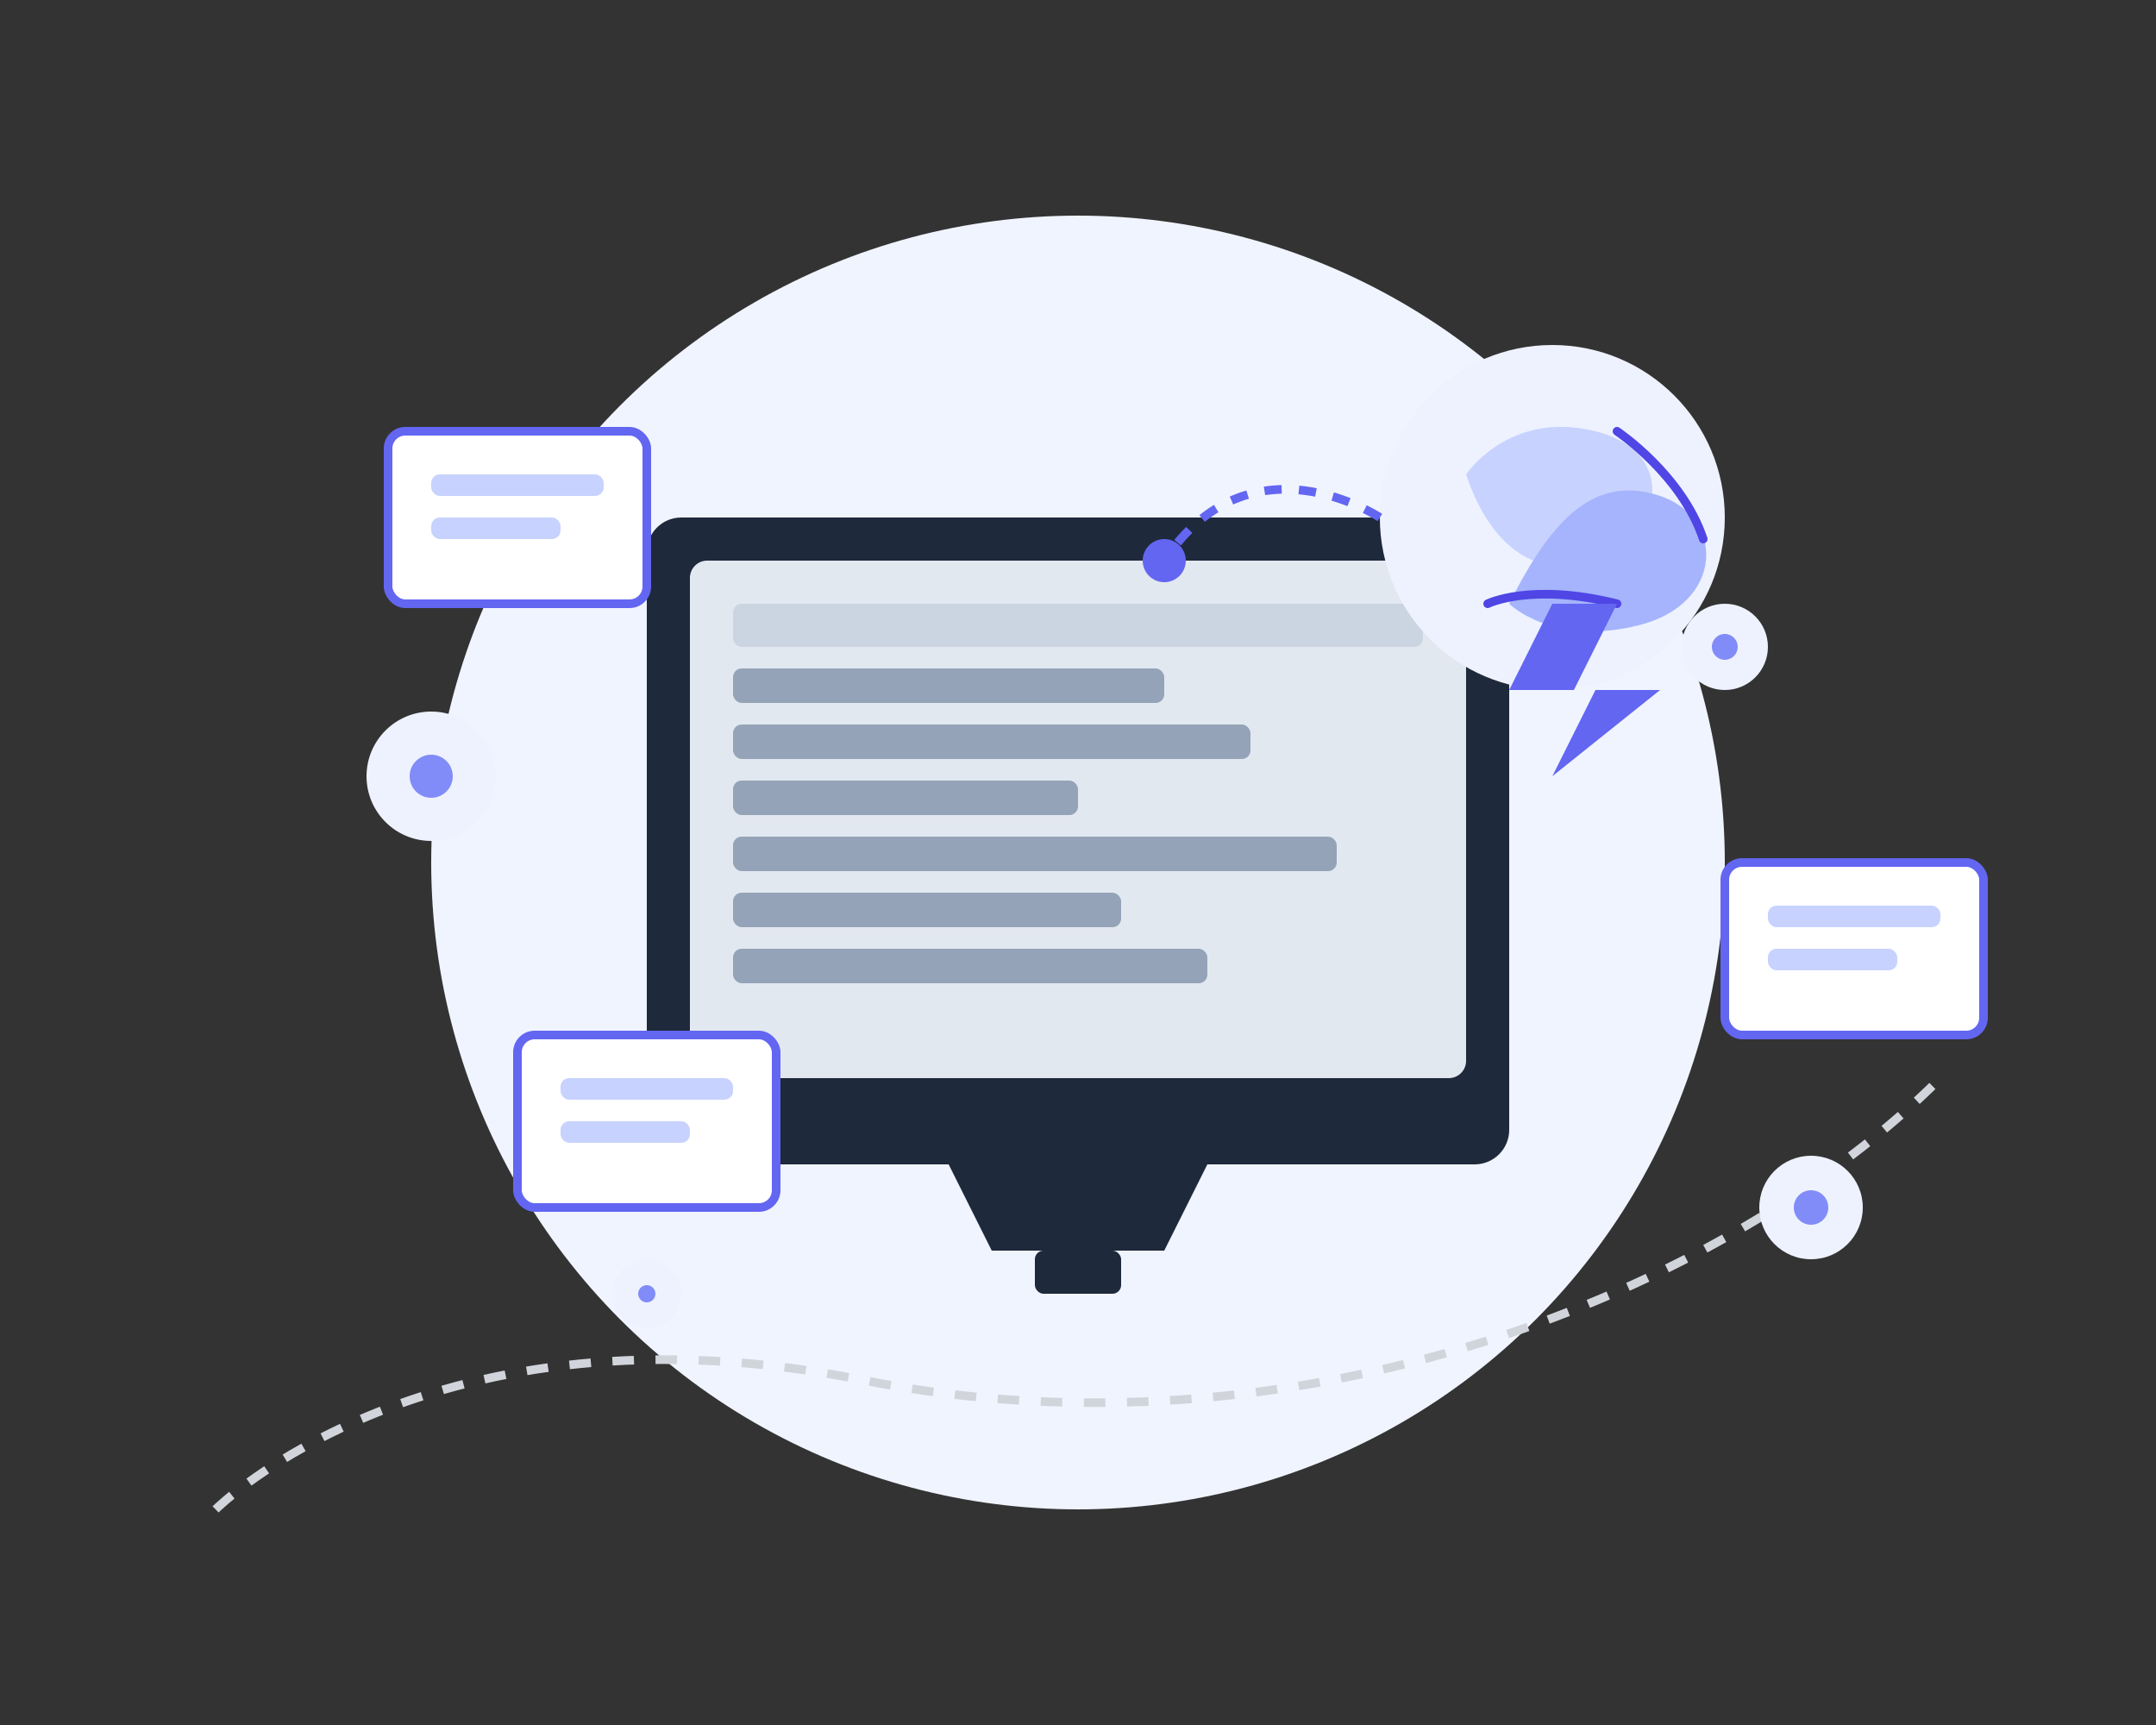 <svg width="500" height="400" viewBox="0 0 500 400" fill="none" xmlns="http://www.w3.org/2000/svg">
  <rect x="0" y="0" width="500" height="400" fill="#333333" stroke="none"/>
  <!-- Background Elements -->
  <circle cx="250" cy="200" r="150" fill="#F0F4FF"/>
  <path d="M50 350C50 350 100 300 200 320C300 340 400 300 450 250" stroke="#D1D5DB" stroke-width="2" stroke-dasharray="5 5"/>
  
  <!-- Computer/Screen -->
  <rect x="150" y="120" width="200" height="150" rx="8" fill="#1E293B"/>
  <rect x="160" y="130" width="180" height="120" rx="4" fill="#E2E8F0"/>
  
  <!-- Code on Screen -->
  <rect x="170" y="140" width="160" height="10" rx="2" fill="#CBD5E1"/>
  <rect x="170" y="155" width="100" height="8" rx="2" fill="#94A3B8"/>
  <rect x="170" y="168" width="120" height="8" rx="2" fill="#94A3B8"/>
  <rect x="170" y="181" width="80" height="8" rx="2" fill="#94A3B8"/>
  <rect x="170" y="194" width="140" height="8" rx="2" fill="#94A3B8"/>
  <rect x="170" y="207" width="90" height="8" rx="2" fill="#94A3B8"/>
  <rect x="170" y="220" width="110" height="8" rx="2" fill="#94A3B8"/>
  
  <!-- Computer Stand -->
  <path d="M220 270L230 290H270L280 270H220Z" fill="#1E293B"/>
  <rect x="240" y="290" width="20" height="10" rx="2" fill="#1E293B"/>
  
  <!-- AI Brain -->
  <circle cx="360" cy="120" r="40" fill="#EEF2FF"/>
  <path d="M340 110C340 110 350 95 370 100C390 105 385 125 370 130C355 135 345 125 340 110Z" fill="#C7D2FE"/>
  <path d="M350 140C350 140 360 150 380 145C400 140 400 120 385 115C370 110 360 120 350 140Z" fill="#A5B4FC"/>
  <path d="M375 100C375 100 390 110 395 125" stroke="#4F46E5" stroke-width="2" stroke-linecap="round"/>
  <path d="M345 140C345 140 355 135 375 140" stroke="#4F46E5" stroke-width="2" stroke-linecap="round"/>
  
  <!-- Connection Lines -->
  <path d="M320 120C320 120 290 100 270 130" stroke="#6366F1" stroke-width="2" stroke-dasharray="4 4"/>
  <circle cx="270" cy="130" r="5" fill="#6366F1"/>
  
  <!-- Lightning Bolt -->
  <path d="M360 180L370 160H350L360 140H375L365 160H385L360 180Z" fill="#6366F1"/>
  
  <!-- Floating Code Blocks -->
  <rect x="90" y="100" width="60" height="40" rx="4" fill="white" stroke="#6366F1" stroke-width="2"/>
  <rect x="100" y="110" width="40" height="5" rx="2" fill="#C7D2FE"/>
  <rect x="100" y="120" width="30" height="5" rx="2" fill="#C7D2FE"/>
  
  <rect x="400" y="200" width="60" height="40" rx="4" fill="white" stroke="#6366F1" stroke-width="2"/>
  <rect x="410" y="210" width="40" height="5" rx="2" fill="#C7D2FE"/>
  <rect x="410" y="220" width="30" height="5" rx="2" fill="#C7D2FE"/>
  
  <rect x="120" y="240" width="60" height="40" rx="4" fill="white" stroke="#6366F1" stroke-width="2"/>
  <rect x="130" y="250" width="40" height="5" rx="2" fill="#C7D2FE"/>
  <rect x="130" y="260" width="30" height="5" rx="2" fill="#C7D2FE"/>
  
  <!-- Decorative Elements -->
  <circle cx="100" cy="180" r="15" fill="#EEF2FF"/>
  <circle cx="100" cy="180" r="5" fill="#818CF8"/>
  
  <circle cx="400" cy="150" r="10" fill="#EEF2FF"/>
  <circle cx="400" cy="150" r="3" fill="#818CF8"/>
  
  <circle cx="420" cy="280" r="12" fill="#EEF2FF"/>
  <circle cx="420" cy="280" r="4" fill="#818CF8"/>
  
  <circle cx="150" cy="300" r="8" fill="#EEF2FF"/>
  <circle cx="150" cy="300" r="2" fill="#818CF8"/>
</svg>